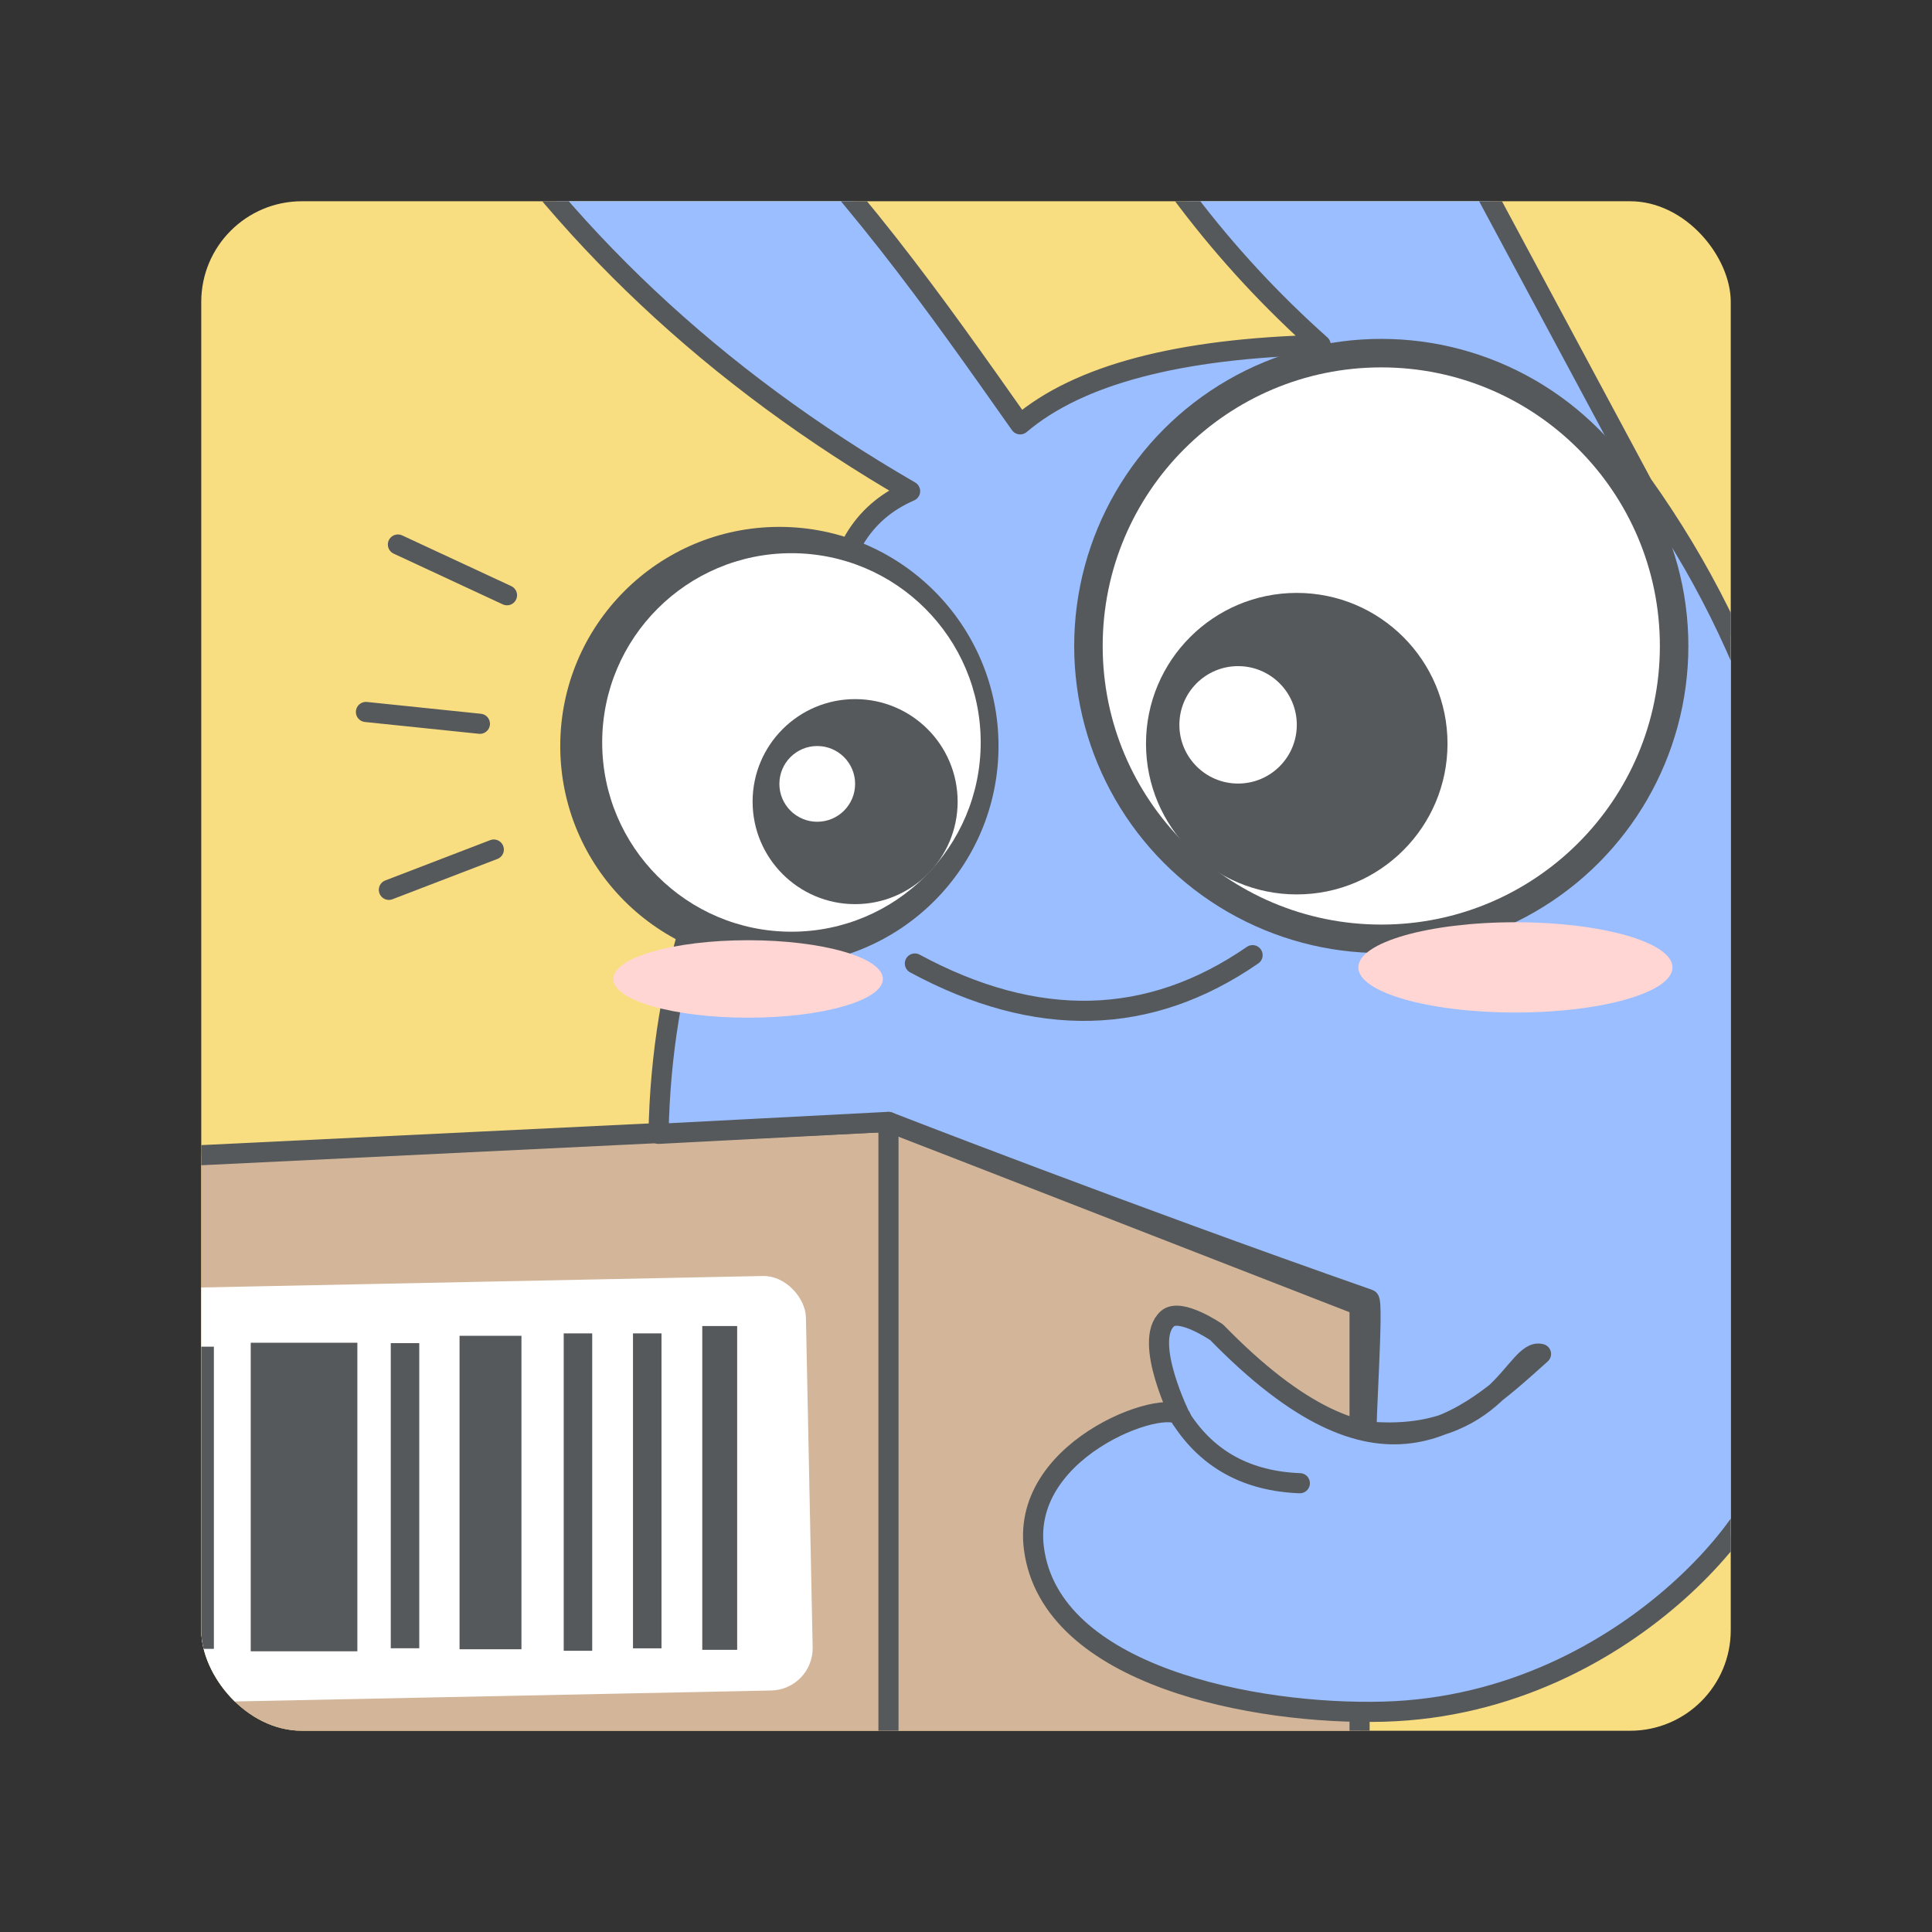 <?xml version="1.0" encoding="UTF-8"?>
<svg version="1.1" viewBox="0 0 192 192" xmlns="http://www.w3.org/2000/svg">
 <rect x="0" y="0" width="192" height="192" fill="#333333" stroke="none"/>
 <defs>
  <clipPath id="clipPath24">
   <rect class="a" x="20" y="20" width="152" height="152" rx="10" style="fill:#f9de81"/>
  </clipPath>
  <clipPath id="clipPath25">
   <rect class="a" x="20" y="20" width="152" height="152" rx="10" style="fill:#f9de81"/>
  </clipPath>
  <clipPath id="clipPath26">
   <rect class="a" transform="rotate(1.171)" x="20" y="20" width="152" height="152" rx="10" style="fill:#f9de81"/>
  </clipPath>
  <clipPath id="clipPath27">
   <rect class="a" x="20" y="20" width="152" height="152" rx="10" style="fill:#f9de81"/>
  </clipPath>
  <clipPath id="clipPath28">
   <rect class="a" x="20" y="20" width="152" height="152" rx="10" style="fill:#f9de81"/>
  </clipPath>
 </defs>
 <rect class="a" x="20" y="20" width="152" height="152" rx="10" style="fill:#f9de81"/>
 <path d="m8.469 115.36 79.826-3.867 46.818 18.23v45.851h-127.61z" clip-path="url(#clipPath28)" style="fill:#d3b69a;stroke-linecap:round;stroke-linejoin:round;stroke-width:2;stroke:#56595b"/>
 <path d="m65.445 112.68c0.138-7.842 1.38-15.394 3.728-22.656l15.708-36.361c1.269-2.17 3.123-3.787 5.564-4.85-19.466-11.263-34.766-25.651-45.898-43.164l-3.32-12.5 25.781-0.391 5.273 13.672c12.261 11.743 20.647 23.745 29.102 35.742 5.788-4.92 15.743-7.552 29.865-7.896-9.76-8.696-17.566-18.955-23.419-30.776h31.445l23.948 44.634c5.819 8.169 10.206 16.989 13.161 26.46l4.883 59.18-6.055 10.938c2.726 2.596-12.607 24.706-37.695 25.391-12.782 0.349-33.102-3.533-34.766-16.211-1.369-10.434 14.363-15.456 14.648-12.891 0 0-3.893-7.758-1.367-9.961 1.274-1.111 4.883 1.367 4.883 1.367 16.262 16.681 24.221 9.347 32.227 2.148-2.609-0.699-4.093 8.877-17.285 7.703-0.233-0.021 0.694-12.948 0.195-13.123-24.346-8.528-47.755-17.643-47.755-17.643z" clip-path="url(#clipPath27)" style="fill:#9abeff;stroke-linecap:round;stroke-linejoin:round;stroke-width:2;stroke:#56595b"/>
 <rect transform="rotate(-1.171)" x="8.873" y="128.33" width="68.526" height="41.2" ry="4.204" clip-path="url(#clipPath26)" style="fill:#fff"/>
 <path d="m88.295 111.5v64.082" clip-path="url(#clipPath25)" style="fill:#d3b69a;stroke-linecap:round;stroke-linejoin:round;stroke-width:2;stroke:#56595b"/>
 <circle cx="77.454" cy="74.138" r="21.777" style="fill:#56595b;stroke-linecap:round;stroke-linejoin:round;stroke-width:10"/>
 <circle cx="78.653" cy="73.784" r="18.808" style="fill:#fff;stroke-linecap:round;stroke-linejoin:round;stroke-width:9.815"/>
 <circle cx="84.981" cy="79.665" r="10.188" style="fill:#56595b;stroke-linecap:round;stroke-linejoin:round;stroke-width:27.071"/>
 <circle cx="81.217" cy="77.902" r="3.763" style="fill:#fff;stroke-linecap:round;stroke-linejoin:round;stroke-width:10"/>
 <ellipse cx="74.346" cy="97.288" rx="13.396" ry="3.85" style="fill:#ffd6d4;stroke-linecap:round;stroke-linejoin:round;stroke-width:10"/>
 <circle cx="137.27" cy="64.197" r="30.518" style="fill:#56595b;stroke-linecap:round;stroke-linejoin:round;stroke-width:10.557"/>
 <circle cx="137.27" cy="64.197" r="27.686" style="fill:#fff;stroke-linecap:round;stroke-linejoin:round;stroke-width:11.317"/>
 <circle cx="128.87" cy="73.904" r="14.982" style="fill:#56595b;stroke-linecap:round;stroke-linejoin:round;stroke-width:10.349"/>
 <circle cx="123.04" cy="72.034" r="5.835" style="fill:#fff;stroke-linecap:round;stroke-linejoin:round;stroke-width:10"/>
 <ellipse cx="150.6" cy="96.138" rx="15.61" ry="4.486" style="fill:#ffd6d4;stroke-linecap:round;stroke-linejoin:round;stroke-width:11.652"/>
 <path d="m90.919 95.752c12.107 6.537 23.294 6.261 33.56-0.829" style="fill:none;stroke-linecap:round;stroke-linejoin:round;stroke-width:2;stroke:#56595b"/>
 <path d="m117.4 141c2.637 4.067 6.562 6.2 11.777 6.4" style="fill:#9abeff;stroke-linecap:round;stroke-linejoin:round;stroke-width:2;stroke:#56595b"/>
 <path d="m49.073 84.427-10.427 4.005" style="fill:#9abeff;stroke-linecap:round;stroke-linejoin:round;stroke-width:2;stroke:#56595b"/>
 <path d="m47.692 71.929-11.325-1.174" style="fill:#9abeff;stroke-linecap:round;stroke-linejoin:round;stroke-width:2;stroke:#56595b"/>
 <path d="m50.385 59.154-10.841-5.041" style="fill:#9abeff;stroke-linecap:round;stroke-linejoin:round;stroke-width:2;stroke:#56595b"/>
 <rect x="69.791" y="131.78" width="3.467" height="32.178" style="fill:#56595b"/>
 <rect x="62.906" y="132.51" width="2.832" height="31.299" style="fill:#56595b"/>
 <rect x="56.021" y="132.51" width="2.832" height="31.543" style="fill:#56595b"/>
 <rect x="45.669" y="132.75" width="6.152" height="31.152" style="fill:#56595b"/>
 <rect x="38.834" y="133.48" width="2.832" height="30.322" style="fill:#56595b"/>
 <rect x="24.917" y="133.44" width="10.596" height="30.664" style="fill:#56595b"/>
 <rect x="17.886" y="133.83" width="3.369" height="30.029" clip-path="url(#clipPath24)" style="fill:#56595b"/>
</svg>
